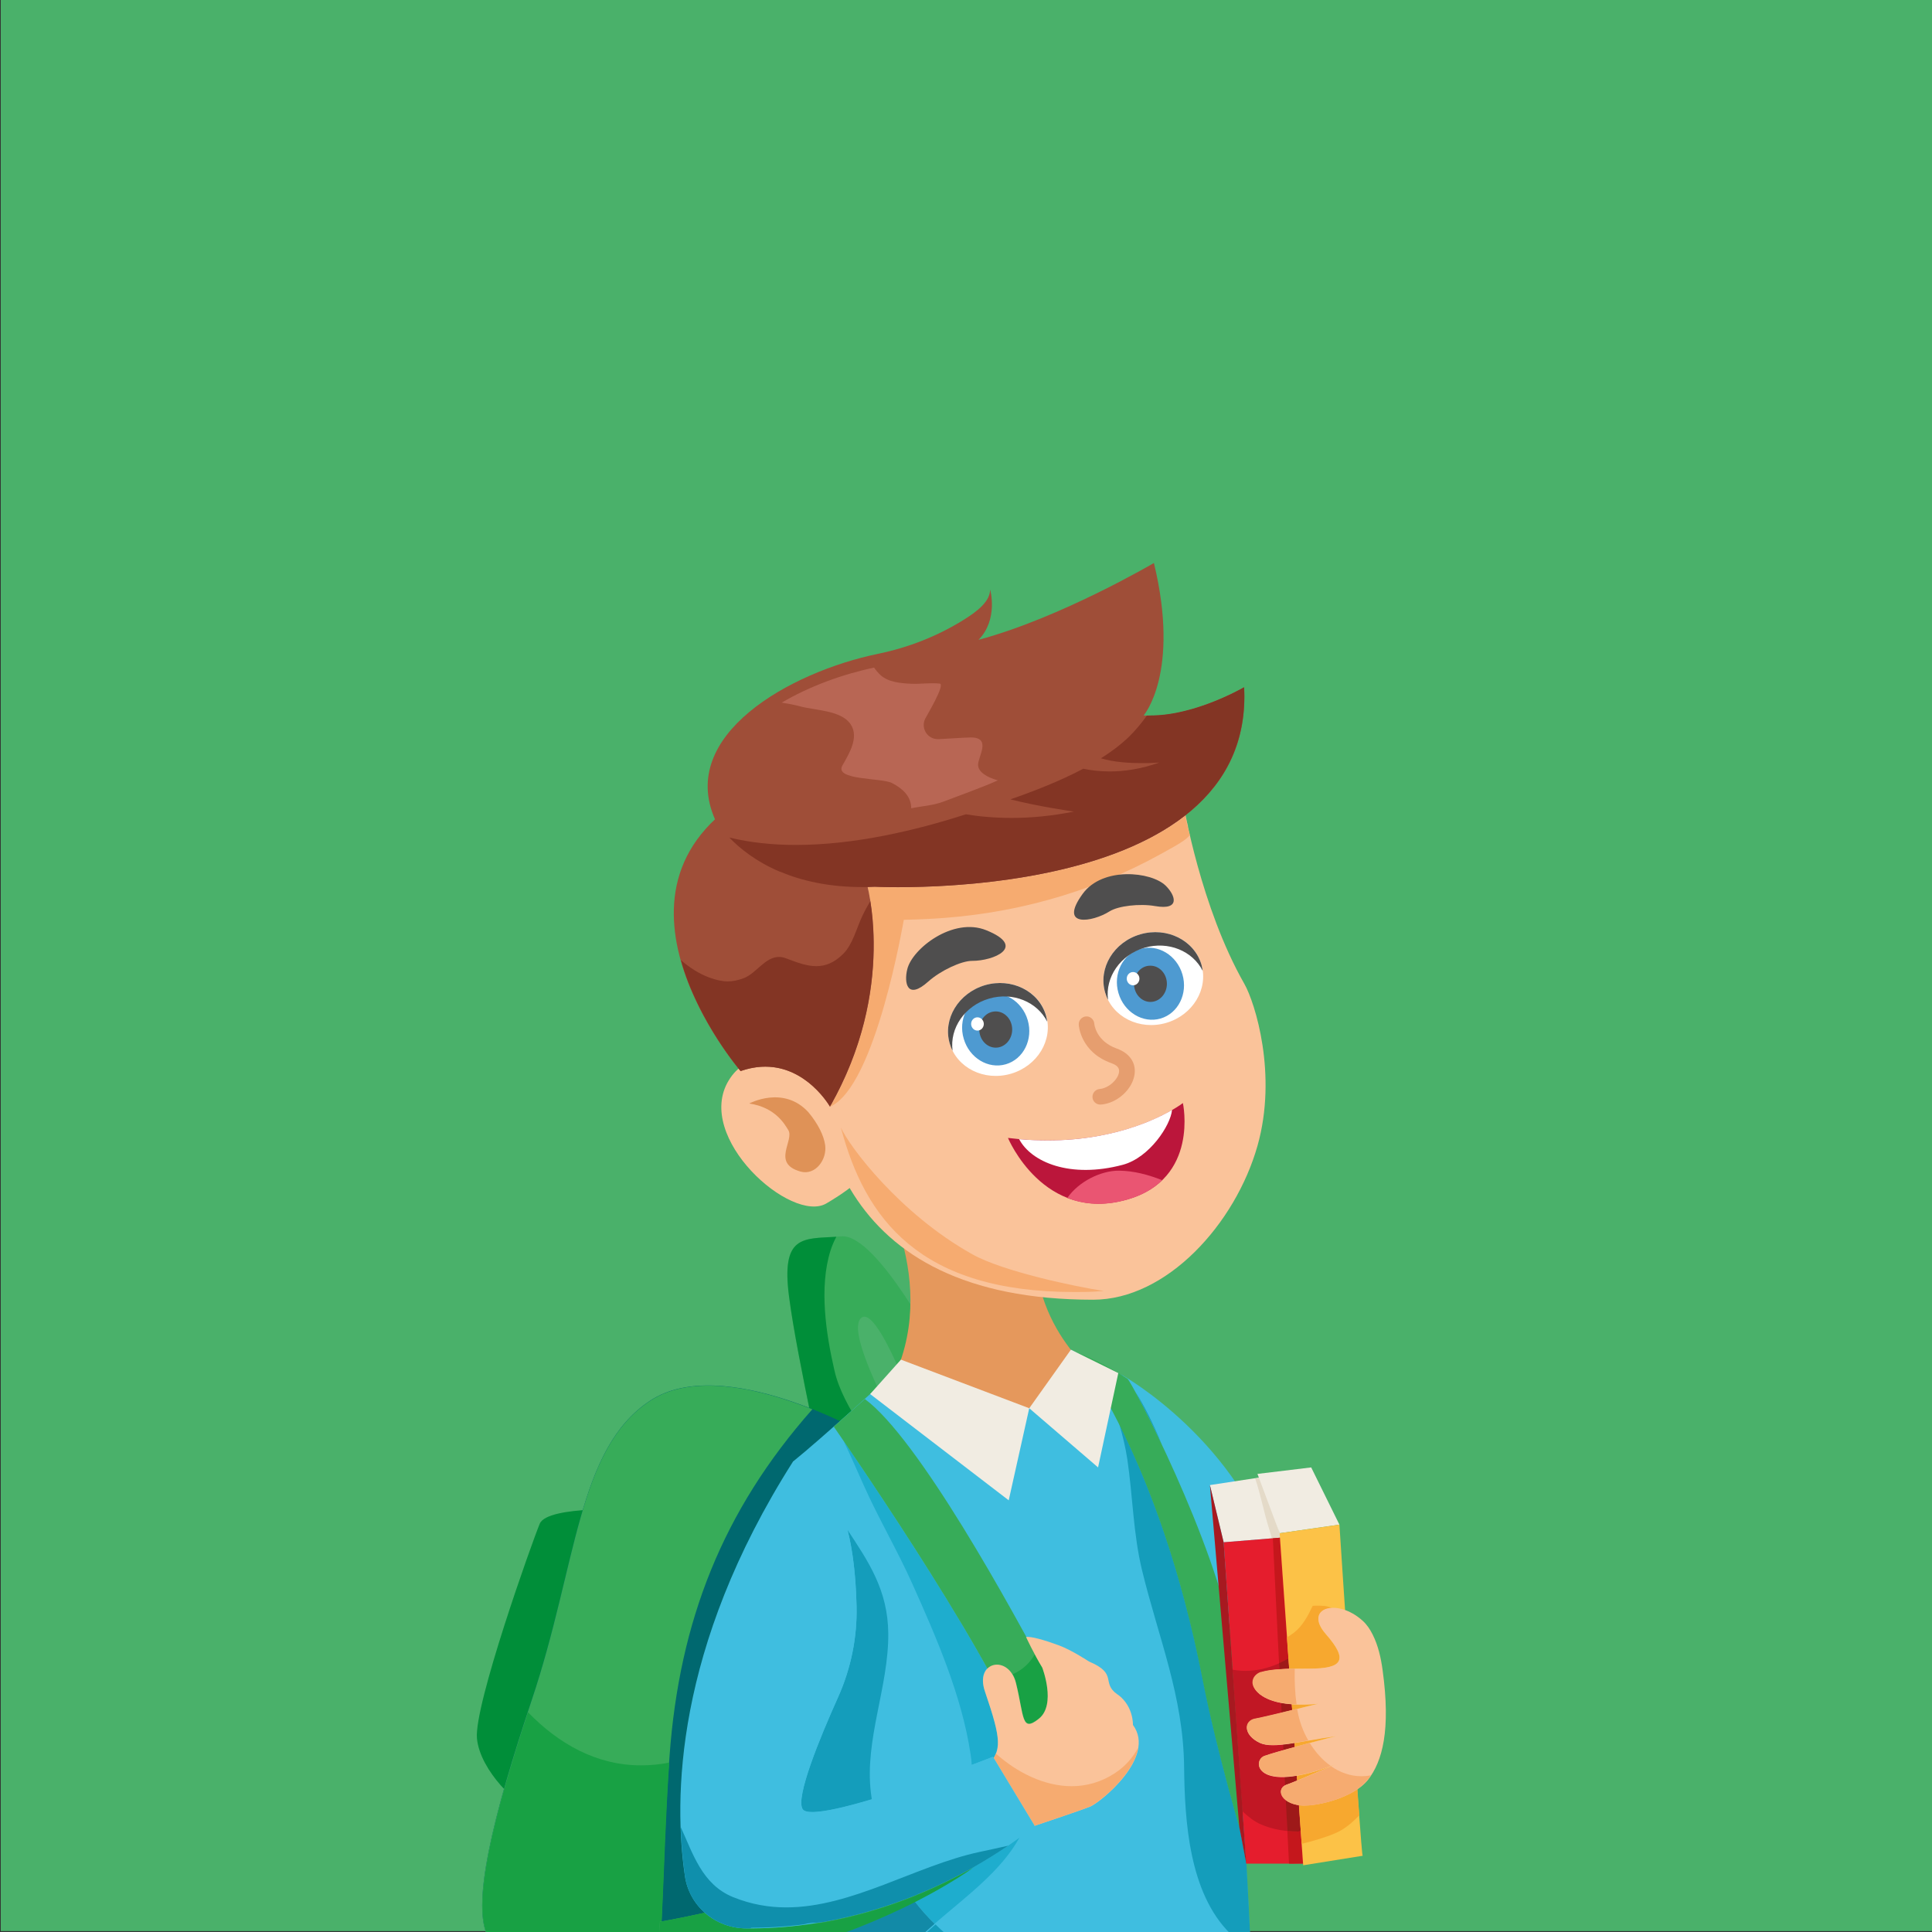 <?xml version="1.0" encoding="utf-8"?>
<!-- Generator: Adobe Illustrator 26.0.1, SVG Export Plug-In . SVG Version: 6.00 Build 0)  -->
<svg version="1.1" id="Calque_1" xmlns="http://www.w3.org/2000/svg" xmlns:xlink="http://www.w3.org/1999/xlink" x="0px" y="0px"
	 viewBox="0 0 128 128" style="enable-background:new 0 0 128 128;" xml:space="preserve">
<rect x="0" y="0" width="128" height="128" fill="#333333" stroke="none"/>
<style type="text/css">
	.st0{fill:#4AB16A;}
	.st1{clip-path:url(#SVGID_00000091703762592346922680000008288312720272961926_);}
	.st2{fill:#37AC59;}
	.st3{fill:#008E39;}
	.st4{fill:#00686F;}
	.st5{fill:#015E59;}
	.st6{fill:#B9DCC0;}
	.st7{fill:#18A144;}
	.st8{fill:#E5985C;}
	.st9{fill:#FAC39A;}
	.st10{fill:#F5D8B2;}
	.st11{fill:#F6AB70;}
	.st12{fill:#F09450;}
	.st13{fill:#BB163B;}
	.st14{fill:#FFFFFF;}
	.st15{fill:#EA5572;}
	.st16{fill:#9F4E38;}
	.st17{fill:#D48763;}
	.st18{fill:#CD7548;}
	.st19{fill:#833524;}
	.st20{fill:#4F4E4E;}
	.st21{fill:#DF9257;}
	.st22{fill:#4E9AD1;}
	.st23{fill:#E69E6F;}
	.st24{fill:#B86654;}
	.st25{fill:#D1AB9F;}
	.st26{fill:#3FBEE0;}
	.st27{fill:#1EADCE;}
	.st28{fill:#73C5C6;}
	.st29{fill:#149DBB;}
	.st30{fill:#00535B;}
	.st31{fill:#128AA7;}
	.st32{fill:#F1ECE2;}
	.st33{fill:#EEE7D9;}
	.st34{fill:#E4DAC8;}
	.st35{fill:#E51D2D;}
	.st36{fill:#C11724;}
	.st37{fill:#C5171C;}
	.st38{fill:#9E1919;}
	.st39{fill:#A71920;}
	.st40{fill:#FCC247;}
	.st41{fill:#C51718;}
	.st42{fill:#9E1915;}
	.st43{fill:#F7A82F;}
	.st44{fill:#BB181D;}
	.st45{fill:#991915;}
	.st46{fill:#F39322;}
	.st47{fill:#30ABA8;}
	.st48{fill:#1F9695;}
	.st49{fill:#077634;}
	.st50{fill:#004C53;}
	.st51{fill:#0F8FAC;}
</style>
<g>
	<rect x="0.05" y="-0.06" class="st0" width="128" height="128"/>
	<g>
		<defs>
			<rect id="SVGID_1_" x="-4" y="2.17" width="136.64" height="125.83"/>
		</defs>
		<clipPath id="SVGID_00000117637382578111049940000003573586411568699306_">
			<use xlink:href="#SVGID_1_"  style="overflow:visible;"/>
		</clipPath>
		<g style="clip-path:url(#SVGID_00000117637382578111049940000003573586411568699306_);">
			<path class="st2" d="M57.02,87.35c0.83-0.89,2.65,3.53,3.28,5.17c1.17-1.46,2.06-2.6,2.06-2.6s-4.24-8.21-6.62-8.01
				c-2.39,0.21-4.03-0.31-3.47,4c0.56,4.31,2.54,12.62,2.43,13.24c-0.06,0.35,2.33-2.56,4.45-5.2
				C58.14,92.03,56.26,88.16,57.02,87.35"/>
			<path class="st3" d="M42.11,100.02c0,0-5.83-0.31-6.35,0.93c-0.52,1.25-4.37,12.05-4.16,14.23c0.21,2.18,2.81,4.57,3.54,4.57
				C35.87,119.75,42.11,100.02,42.11,100.02"/>
			<path class="st3" d="M56.96,94.42c-0.68-1.13-1.39-2.34-1.68-3.64c-0.56-2.44-1.02-5.48-0.26-7.92c0.11-0.34,0.24-0.64,0.39-0.92
				c-2.2,0.14-3.67-0.13-3.13,3.98c0.56,4.31,2.54,12.62,2.43,13.24c-0.04,0.27,1.35-1.38,2.95-3.35
				C57.44,95.33,57.23,94.87,56.96,94.42"/>
			<path class="st4" d="M57.38,95.03c0,0-9.47-5.43-14.31-2.23c-4.84,3.19-4.83,10.84-7.83,19.79c-2.53,7.54-4.16,13.92-2.81,15.89
				c1.35,1.97,9.67,5.3,11.96,4.99c2.29-0.31,16.02-2.29,17.27-4.88C62.91,125.98,62.09,97.13,57.38,95.03"/>
			<path class="st2" d="M43.54,132.09c0.41-5.25,0.43-10.52,0.82-15.76c0.65-8.93,3.52-16.25,9.46-22.96
				c-3.19-1.27-7.82-2.5-10.75-0.56c-4.84,3.19-4.83,10.84-7.83,19.79c-2.53,7.54-4.16,13.92-2.81,15.89
				c1.2,1.75,7.87,4.56,10.97,4.95C43.45,132.99,43.5,132.54,43.54,132.09"/>
			<path class="st5" d="M43.56,131.78c0-0.02,0-0.04,0-0.06C43.56,131.74,43.56,131.76,43.56,131.78 M43.57,131.7
				c0.02-0.22,0.03-0.44,0.05-0.66l0,0C43.6,131.26,43.58,131.48,43.57,131.7 M43.82,127.3c0.16-3.51,0.25-7.03,0.5-10.53
				c0,0,0,0,0.01,0C44.08,120.27,43.99,123.79,43.82,127.3L43.82,127.3"/>
			<path class="st6" d="M32.43,128.48L32.43,128.48c0,0-0.01-0.01-0.01-0.01C32.43,128.47,32.43,128.47,32.43,128.48L32.43,128.48
				 M32.42,128.46C32.42,128.46,32.42,128.46,32.42,128.46C32.42,128.46,32.42,128.46,32.42,128.46 M32.41,128.45
				C32.41,128.45,32.41,128.44,32.41,128.45C32.41,128.44,32.41,128.45,32.41,128.45 M32.41,128.44
				C32.4,128.43,32.4,128.43,32.41,128.44C32.4,128.43,32.4,128.43,32.41,128.44 M32.4,128.42C32.4,128.42,32.4,128.42,32.4,128.42
				C32.4,128.42,32.4,128.42,32.4,128.42 M32.39,128.41C32.39,128.41,32.39,128.41,32.39,128.41
				C32.39,128.41,32.39,128.41,32.39,128.41 M32.38,128.4C32.38,128.4,32.38,128.4,32.38,128.4C32.38,128.4,32.38,128.4,32.38,128.4
				 M32.38,128.39C32.37,128.39,32.37,128.39,32.38,128.39C32.37,128.39,32.37,128.39,32.38,128.39 M32.37,128.38
				C32.37,128.37,32.37,128.37,32.37,128.38C32.37,128.37,32.37,128.37,32.37,128.38 M32.36,128.36
				C32.36,128.36,32.36,128.36,32.36,128.36C32.36,128.36,32.36,128.36,32.36,128.36 M32.35,128.35
				C32.35,128.35,32.35,128.35,32.35,128.35C32.35,128.35,32.35,128.35,32.35,128.35 M32.35,128.34
				C32.35,128.34,32.35,128.34,32.35,128.34C32.35,128.34,32.35,128.34,32.35,128.34 M32.34,128.33
				C32.34,128.32,32.34,128.32,32.34,128.33C32.34,128.32,32.34,128.32,32.34,128.33 M32.33,128.31L32.33,128.31L32.33,128.31"/>
			<path class="st7" d="M43.4,133.43c-0.05-0.01-0.11-0.01-0.17-0.02c-3.16-0.47-9.62-3.21-10.8-4.93l0,0c0,0-0.01-0.01-0.01-0.01
				c0,0,0,0,0,0c0,0,0,0-0.01-0.01c0,0,0,0,0-0.01c0,0,0,0,0-0.01c0,0,0,0,0-0.01c0,0,0,0,0-0.01c0,0,0-0.01,0-0.01c0,0,0,0,0,0
				c0,0,0-0.01,0-0.01c0,0,0,0,0,0c0,0,0-0.01-0.01-0.01c0,0,0,0,0,0c0,0,0-0.01,0-0.01c0,0,0,0,0,0c0,0,0-0.01,0-0.01c0,0,0,0,0,0
				c0,0,0-0.01-0.01-0.01c0,0,0,0,0,0c0,0,0-0.01-0.01-0.01c0,0,0,0,0,0c0,0,0-0.01-0.01-0.01c0,0,0,0,0,0c0,0,0-0.01-0.01-0.01
				c0,0,0,0,0,0c0,0,0-0.01-0.01-0.01l0,0c-1.12-2.06,0.33-7.91,2.63-14.88c2.05,2.11,4.55,3.52,7.5,3.52c0.6,0,1.22-0.06,1.86-0.18
				c-0.24,3.51-0.33,7.02-0.5,10.53c-0.04,0.01-0.07,0.01-0.11,0.02l-0.25,3.74l0,0c0,0,0.05-0.01,0.15-0.02
				c-0.02,0.22-0.03,0.44-0.05,0.66c0,0.01,0,0.01,0,0.02c0,0.02,0,0.04,0,0.06c-0.01,0.1-0.02,0.21-0.02,0.31
				C43.5,132.54,43.45,132.99,43.4,133.43L43.4,133.43"/>
			<path class="st8" d="M57.89,77.83c0,0,4.67,7.12,1.06,13.97c0,0,10.04,6.61,14.36-0.08c0,0-4.91-3.22-4.72-9.38
				C68.59,82.34,63.65,77.88,57.89,77.83"/>
			<path class="st9" d="M55.79,73.35c0,0-5.2-5.56-7.51-1.77c-2.31,3.79,4.16,9.51,6.47,8.15c2.31-1.36,2.54-2.03,2.54-2.03
				L55.79,73.35"/>
			<path class="st9" d="M78.42,53.34c0,0,1.12,6.75,4.02,11.84c0.71,1.24,2.21,6.01,0.87,10.74c-1.47,5.17-6.01,10.19-10.89,10.19
				c-16.95,0-19.26-11.68-18.33-20.79C55.01,56.2,72.8,44.35,78.42,53.34"/>
			<path class="st10" d="M78.73,54.79c-0.02-0.05-0.04-0.11-0.06-0.16c0-0.02-0.01-0.04-0.01-0.07
				C78.68,54.63,78.71,54.71,78.73,54.79"/>
			<path class="st11" d="M78.67,54.63c-0.03-0.09-0.06-0.17-0.09-0.26c-0.01-0.06-0.02-0.11-0.03-0.16
				c0.04,0.11,0.07,0.23,0.11,0.35C78.67,54.58,78.67,54.6,78.67,54.63"/>
			<path class="st11" d="M71.17,85.6c-10.25,0-13.86-4.85-15.46-10.9c0.54,1.22,3.87,5.7,8.71,8.4c2.05,1.15,6.91,2.16,8.71,2.43
				c-0.2,0.01-0.39,0.03-0.59,0.04C72.06,85.6,71.6,85.6,71.17,85.6"/>
			<polyline class="st10" points="78.82,55.3 78.82,55.3 78.82,55.3 78.82,55.3 			"/>
			<path class="st11" d="M54.99,73.32C55,73.3,55,73.29,55.01,73.28c0,0,0.01-0.01,0.01-0.01c0.01-0.01,0.01-0.02,0.02-0.03
				c0,0,0-0.01,0.01-0.01c0.02-0.03,0.03-0.06,0.05-0.08c0,0,0-0.01,0.01-0.01c0.01-0.01,0.01-0.02,0.02-0.03c0,0,0,0,0-0.01
				c0.02-0.03,0.03-0.06,0.05-0.09c0,0,0,0,0-0.01c0.01-0.01,0.01-0.03,0.02-0.04c0,0,0,0,0,0c0.02-0.03,0.03-0.06,0.05-0.09
				c0,0,0,0,0,0c2.16-4,2.66-7.72,2.64-10.38c0,0,0,0,0,0c0-0.01,0-0.02,0-0.03c-0.02-1.8-0.27-3.11-0.4-3.68
				c0.16,0,0.32-0.01,0.48-0.02c0,0,0.57,0.03,1.54,0.03c3.75,0,13.46-0.44,18.97-4.7c0.03,0.1,0.07,0.2,0.11,0.3
				c0.06,0.27,0.14,0.59,0.24,0.93l0,0c-0.2,0.31-0.87,0.68-1.94,1.27c-4.71,2.61-9.98,4.03-15.36,4.29
				c-0.55,0.03-1.1,0.05-1.65,0.06C59.87,60.93,58.03,72.02,54.99,73.32 M78.55,54.21c-0.02-0.05-0.03-0.1-0.05-0.15
				c0.01-0.01,0.01-0.01,0.02-0.01C78.53,54.09,78.54,54.15,78.55,54.21"/>
			<path class="st12" d="M78.58,54.37c-0.04-0.1-0.07-0.2-0.11-0.3c0.01-0.01,0.02-0.01,0.03-0.02c0.02,0.05,0.03,0.1,0.05,0.15
				C78.56,54.26,78.57,54.32,78.58,54.37"/>
			<path class="st11" d="M54.99,73.32c-0.05-0.07-0.11-0.15-0.16-0.25C54.92,73.21,54.98,73.3,54.99,73.32
				C54.99,73.32,54.99,73.32,54.99,73.32"/>
			<path class="st13" d="M78.37,73.08c0,0-4.14,3.23-11.59,2.31c0,0,2.35,5.66,7.9,4.08C79.47,78.11,78.37,73.08,78.37,73.08
				L78.37,73.08z"/>
			<path class="st14" d="M74.39,77.17c-3.5,0.93-6.07-0.18-6.87-1.7c5.23,0.47,8.71-1.11,10.13-1.93
				C77.56,74.54,76.17,76.69,74.39,77.17L74.39,77.17z"/>
			<path class="st15" d="M74.14,77.56c0.99,0.01,1.94,0.27,2.86,0.63c-0.55,0.54-1.3,1-2.33,1.29c-1.57,0.45-2.88,0.31-3.96-0.11
				C71.47,78.27,72.95,77.55,74.14,77.56L74.14,77.56z"/>
			<path class="st16" d="M57.4,58.44c0,0,2.1,6.97-2.41,14.88c0,0-2.1-3.7-5.93-2.36c0,0-10.64-12.35,1.1-18.64
				C50.16,52.33,54.78,58.47,57.4,58.44"/>
			<path class="st17" d="M49.06,70.96L49.06,70.96L49.06,70.96c0.59-0.21,1.13-0.29,1.63-0.29C50.19,70.67,49.65,70.76,49.06,70.96
				 M50.71,70.67C50.7,70.67,50.7,70.67,50.71,70.67L50.71,70.67C50.7,70.67,50.7,70.67,50.71,70.67"/>
			<path class="st18" d="M54.99,73.32C55,73.3,55,73.29,55.01,73.28C55,73.29,55,73.3,54.99,73.32L54.99,73.32 M55.02,73.26
				c0.01-0.01,0.01-0.02,0.02-0.03C55.03,73.24,55.02,73.25,55.02,73.26 M55.04,73.22c0.02-0.03,0.03-0.05,0.05-0.08
				C55.07,73.17,55.06,73.19,55.04,73.22 M55.1,73.13c0.01-0.01,0.01-0.02,0.02-0.03C55.11,73.1,55.1,73.12,55.1,73.13 M55.12,73.08
				c0.02-0.03,0.03-0.06,0.05-0.09C55.15,73.03,55.14,73.06,55.12,73.08 M55.17,72.99c0.01-0.01,0.01-0.03,0.02-0.04
				C55.19,72.96,55.18,72.98,55.17,72.99 M55.2,72.95c0.02-0.03,0.03-0.06,0.05-0.09C55.23,72.89,55.21,72.92,55.2,72.95
				 M55.25,72.85c2.16-4,2.66-7.72,2.64-10.38C57.91,65.14,57.41,68.86,55.25,72.85 M57.89,62.47c0-0.01,0-0.02,0-0.03
				C57.89,62.45,57.89,62.46,57.89,62.47"/>
			<path class="st19" d="M54.99,73.32C54.99,73.32,54.99,73.32,54.99,73.32c-0.05-0.09-1.55-2.65-4.28-2.65c0,0,0,0-0.01,0l0,0l0,0
				c0,0,0,0,0,0c-0.5,0-1.05,0.09-1.63,0.29l0,0c0,0-2.83-3.3-3.96-7.35c0.58,0.5,1.23,0.92,1.9,1.16c0.45,0.16,0.83,0.25,1.21,0.25
				c0.34,0,0.67-0.07,1.07-0.22c0.82-0.32,1.4-1.4,2.32-1.4c0.15,0,0.32,0.03,0.49,0.1c0.73,0.28,1.37,0.51,1.98,0.51
				c0.6,0,1.17-0.21,1.77-0.8c0.64-0.62,0.9-1.72,1.27-2.5c0.16-0.34,0.34-0.67,0.54-1.01c0.11,0.68,0.21,1.61,0.22,2.74
				c0,0.01,0,0.02,0,0.03c0,0,0,0,0,0c0.02,2.66-0.48,6.38-2.64,10.38c0,0,0,0,0,0c-0.02,0.03-0.03,0.06-0.05,0.09c0,0,0,0,0,0
				c-0.01,0.01-0.01,0.03-0.02,0.04c0,0,0,0,0,0.01c-0.02,0.03-0.03,0.06-0.05,0.09c0,0,0,0.01,0,0.01
				c-0.01,0.01-0.01,0.02-0.02,0.03c0,0,0,0.01-0.01,0.01c-0.02,0.03-0.03,0.06-0.05,0.08c0,0,0,0.01-0.01,0.01
				c-0.01,0.01-0.01,0.02-0.02,0.03c0,0,0,0.01-0.01,0.01C55,73.29,55,73.3,54.99,73.32L54.99,73.32"/>
			<path class="st20" d="M60.11,64.21c0.33-1.36,3.03-3.47,5.23-2.58c2.73,1.1,0.47,2.04-0.94,2.03c-0.71,0-2.08,0.64-2.9,1.37
				C60.11,66.28,59.88,65.13,60.11,64.21L60.11,64.21z"/>
			<path class="st20" d="M77.22,58.67c-0.95-0.92-4.17-1.27-5.49,0.55c-1.64,2.25,0.65,1.88,1.78,1.16
				c0.57-0.36,1.99-0.53,3.02-0.35C78.25,60.33,77.86,59.29,77.22,58.67L77.22,58.67z"/>
			<path class="st21" d="M49.64,73.11c0,0,2.27-1.23,3.92,0.58c0.64,0.77,1.02,1.54,1.11,2.18c0.13,0.96-0.65,2.02-1.63,1.75
				c-1.96-0.55-0.38-2.08-0.82-2.76C52,74.51,51.39,73.37,49.64,73.11L49.64,73.11z"/>
			<path class="st14" d="M62.92,69.13c0.47,1.62,2.28,2.52,4.05,2.01c1.76-0.51,2.81-2.24,2.34-3.86c-0.47-1.62-2.28-2.52-4.04-2.01
				C63.5,65.79,62.45,67.51,62.92,69.13L62.92,69.13z"/>
			<path class="st22" d="M63.85,68.82c0.37,1.27,1.62,2.03,2.79,1.69c1.17-0.34,1.82-1.65,1.45-2.92c-0.37-1.27-1.62-2.03-2.79-1.69
				C64.12,66.24,63.47,67.55,63.85,68.82L63.85,68.82z"/>
			<path class="st20" d="M64.88,68.21c0,0.66,0.49,1.2,1.09,1.2c0.6,0,1.09-0.54,1.09-1.2c0-0.67-0.49-1.2-1.09-1.2
				C65.36,67.01,64.88,67.54,64.88,68.21L64.88,68.21z"/>
			<path class="st20" d="M65.26,65.27c1.76-0.51,3.57,0.39,4.04,2.01c0.04,0.14,0.06,0.27,0.08,0.41c-0.66-1.31-2.27-1.99-3.85-1.53
				c-1.61,0.47-2.62,1.96-2.42,3.45c-0.08-0.15-0.14-0.31-0.19-0.48C62.45,67.51,63.5,65.79,65.26,65.27L65.26,65.27z"/>
			<path class="st14" d="M64.34,67.84c0,0.24,0.19,0.44,0.42,0.44c0.23,0,0.42-0.2,0.42-0.44c0-0.24-0.19-0.44-0.42-0.44
				C64.53,67.4,64.34,67.59,64.34,67.84L64.34,67.84z"/>
			<path class="st14" d="M73.22,65.76c0.47,1.62,2.28,2.52,4.04,2.01c1.76-0.51,2.81-2.24,2.34-3.86c-0.47-1.62-2.28-2.52-4.05-2.01
				C73.79,62.41,72.74,64.14,73.22,65.76L73.22,65.76z"/>
			<path class="st22" d="M74.1,65.79c0.37,1.27,1.62,2.03,2.79,1.69c1.17-0.34,1.82-1.65,1.45-2.92c-0.37-1.27-1.62-2.03-2.79-1.69
				C74.38,63.21,73.73,64.52,74.1,65.79L74.1,65.79z"/>
			<path class="st20" d="M75.13,65.18c0,0.66,0.49,1.2,1.09,1.2c0.6,0,1.09-0.54,1.09-1.2c0-0.66-0.49-1.2-1.09-1.2
				C75.61,63.97,75.13,64.51,75.13,65.18L75.13,65.18z"/>
			<path class="st20" d="M75.55,61.9c1.76-0.51,3.57,0.39,4.05,2.01c0.04,0.14,0.06,0.27,0.08,0.41c-0.66-1.31-2.27-1.99-3.85-1.53
				c-1.61,0.47-2.62,1.96-2.42,3.45c-0.08-0.15-0.14-0.31-0.19-0.48C72.74,64.14,73.79,62.41,75.55,61.9L75.55,61.9z"/>
			<path class="st14" d="M74.65,64.84c0,0.24,0.19,0.44,0.42,0.44c0.23,0,0.42-0.2,0.42-0.44c0-0.24-0.19-0.44-0.42-0.44
				C74.84,64.4,74.65,64.59,74.65,64.84L74.65,64.84z"/>
			<path class="st23" d="M72.89,73.18c-0.26,0-0.49-0.2-0.51-0.47c-0.02-0.28,0.18-0.53,0.47-0.56c0.64-0.06,1.23-0.66,1.29-1.12
				c0.01-0.11,0.05-0.4-0.5-0.59c-2.04-0.72-2.17-2.48-2.17-2.55c-0.02-0.28,0.2-0.53,0.48-0.55c0.28-0.02,0.53,0.2,0.55,0.48
				c0,0.06,0.12,1.16,1.49,1.65c0.84,0.3,1.28,0.93,1.18,1.69c-0.13,1-1.14,1.93-2.22,2.02L72.89,73.18L72.89,73.18z"/>
			<path class="st16" d="M82.43,45.54c0,0-3.55,2.08-6.66,1.86c0,0,2.44-2.81,0.68-10.1c0,0-6.19,3.64-11.62,5.09
				c1.33-1.35,0.77-3.33,0.77-3.33c-0.01,0.77-0.8,1.42-1.81,2.04c-1.73,1.07-3.64,1.81-5.63,2.22
				c-5.84,1.21-13.25,5.38-10.79,10.96c0,0,2.63,4.83,10.59,4.47C57.96,58.75,83.16,60.03,82.43,45.54"/>
			<path class="st24" d="M60.37,53.55c0.73-0.15,1.46-0.18,2.16-0.45c0.94-0.36,2.67-0.98,3.58-1.4c-0.73-0.2-1.29-0.55-1.31-1.01
				c-0.03-0.53,0.96-1.88-0.55-1.83c-0.69,0.02-1.37,0.08-2.06,0.11c-0.76,0.03-1.2-0.74-0.89-1.36c0.11-0.22,1.35-2.28,0.96-2.32
				c-0.65-0.07-1.26,0.04-1.9,0.01c-0.66-0.03-1.51-0.1-2.02-0.57c-0.16-0.15-0.31-0.32-0.43-0.5c-2.05,0.43-4.27,1.23-6.12,2.32
				c0.42,0.07,0.83,0.14,1.23,0.25c0.98,0.27,2.72,0.25,3.34,1.19c0.58,0.87-0.13,1.98-0.55,2.73c-0.55,0.99,2.6,0.8,3.29,1.16
				C59.8,52.24,60.37,52.76,60.37,53.55L60.37,53.55z"/>
			<path class="st18" d="M59.5,58.78c-0.97,0-1.54-0.03-1.54-0.03c-0.16,0.01-0.32,0.01-0.48,0.02l0,0c0.16,0,0.32-0.01,0.48-0.02
				C57.96,58.75,58.53,58.78,59.5,58.78c3.75,0,13.46-0.44,18.97-4.7l0,0C72.96,58.34,63.25,58.78,59.5,58.78"/>
			<path class="st19" d="M57.12,58.77c-2.22,0-4-0.42-5.39-1C53.13,58.35,54.9,58.77,57.12,58.77c0.12,0,0.24,0,0.36,0l0,0
				C57.36,58.77,57.24,58.77,57.12,58.77 M51.73,57.77c-0.02-0.01-0.03-0.01-0.05-0.02C51.7,57.76,51.72,57.77,51.73,57.77
				 M51.68,57.75C51.67,57.75,51.67,57.75,51.68,57.75C51.67,57.75,51.67,57.75,51.68,57.75"/>
			<path class="st25" d="M76.24,47.41c-0.08,0-0.16,0-0.25,0c0,0,0,0,0-0.01C76.08,47.4,76.16,47.41,76.24,47.41
				c2.98-0.01,6.17-1.87,6.18-1.87C82.42,45.55,79.22,47.41,76.24,47.41"/>
			<path class="st19" d="M59.5,58.78c-0.97,0-1.54-0.03-1.54-0.03c-0.16,0.01-0.32,0.01-0.48,0.02c-0.12,0-0.24,0-0.36,0
				c-2.22,0-4-0.42-5.39-1c0,0,0,0,0,0c-0.02-0.01-0.03-0.01-0.05-0.02c0,0-0.01,0-0.01,0c0,0-0.01,0-0.01,0
				c-1.58-0.67-2.66-1.55-3.34-2.26c1.41,0.34,2.9,0.49,4.41,0.49c3.88,0,7.94-0.96,11.26-2.03c0.85,0.14,1.88,0.24,3.04,0.24
				c1.23,0,2.61-0.12,4.12-0.42c0,0-2.28-0.32-4.21-0.81c1.61-0.56,3.3-1.22,4.83-2.03c0.47,0.1,1.06,0.18,1.76,0.18
				c0.93,0,2.05-0.15,3.28-0.59c0,0-0.47,0.04-1.14,0.04c-0.8,0-1.88-0.06-2.73-0.32c0.68-0.43,1.31-0.9,1.85-1.42
				c0.44-0.43,0.84-0.91,1.2-1.42c0.08,0,0.16,0,0.25,0c2.98,0,6.17-1.87,6.18-1.87l0,0c0.01,0.2,0.02,0.41,0.02,0.6
				c0,3.53-1.58,6.07-3.94,7.91c-0.01,0.01-0.02,0.01-0.03,0.02C72.96,58.34,63.25,58.78,59.5,58.78"/>
			<path class="st26" d="M74.37,91.12c0,0,7.81,4.37,10.25,12.86c2.44,8.49,4.2,11.35,4.2,11.35s1.87,5.55-5.82,7.52
				C75.3,124.83,76.45,97.2,74.37,91.12"/>
			<path class="st26" d="M59.02,91.12c0,0-4.67,4.26-6.48,5.71c0,0,0.27,32.35,1.27,37.03c0,0,16.12,3.84,29.15-1.92
				c0,0-0.29-10.28-1.27-18.31c-0.99-8.02-4.62-19.81-7.33-22.51c0,0-2.35-1.12-3.42-1.7c0,0,0.26,3.62-4.12,4.19
				C62.45,94.18,59.02,91.12,59.02,91.12"/>
			<path class="st27" d="M61.92,127.45c-0.46-0.45-0.9-0.94-1.31-1.47c1.32-0.67,2.62-1.42,3.86-2.27c1.34-0.76,2.39-1.47,3.08-1.98
				C66.33,123.96,64.03,125.63,61.92,127.45 M64.38,116.93c-0.01-0.24-0.04-0.48-0.08-0.73c-0.58-3.86-2.28-7.76-3.87-11.3
				c-0.98-2.19-2.21-4.27-3.19-6.46c-0.47-1.04-0.89-2.03-1.36-2.99c1.72,2.52,6.48,9.58,9.52,15.07c-0.28,0.29-0.39,0.81-0.15,1.52
				c0.85,2.48,1.02,3.39,0.72,4.14c0,0,0,0,0,0c-0.04,0.1-0.09,0.19-0.14,0.29l-0.05-0.08C65.79,116.39,65.24,116.61,64.38,116.93"
				/>
			<path class="st28" d="M82.83,128.33L82.83,128.33c-0.06-1.37-0.15-3.04-0.26-4.86l0,0C82.68,125.29,82.77,126.96,82.83,128.33
				 M74.37,91.12L74.37,91.12L74.37,91.12 M74.37,91.12C74.37,91.12,74.37,91.12,74.37,91.12C74.37,91.12,74.37,91.12,74.37,91.12
				 M74.37,91.12L74.37,91.12L74.37,91.12 M74.36,91.12L74.36,91.12L74.36,91.12 M74.36,91.12C74.36,91.12,74.36,91.12,74.36,91.12
				S74.36,91.12,74.36,91.12 M74.35,91.11L74.35,91.11L74.35,91.11"/>
			<path class="st29" d="M77,95.75L77,95.75c-0.6-1.43-1.2-2.65-1.78-3.54c0,0,0,0,0,0C75.8,93.1,76.4,94.32,77,95.75 M74.42,91.17
				L74.42,91.17c-0.01-0.01-0.02-0.02-0.03-0.03C74.4,91.15,74.41,91.16,74.42,91.17"/>
			<path class="st29" d="M82.83,128.33c-0.44-0.07-0.88-0.14-1.31-0.21c-2.75-2.7-3.03-7.49-3.07-11.06
				c-0.05-4.69-1.69-8.52-2.78-13c-0.59-2.41-0.62-4.93-0.98-7.37c-0.12-0.79-0.31-1.58-0.54-2.36c1.78,3.55,4.02,9.14,5.55,16.96
				c0.69,3.55,1.89,7.92,2.42,9.75l0.46,2.42l-0.23-3.24l0,0l0.23,3.24l0,0C82.68,125.29,82.77,126.96,82.83,128.33 M77,95.75
				c-0.72-1.52-1.36-2.77-1.78-3.54C75.8,93.1,76.4,94.32,77,95.75 M74.42,91.17c-0.06-0.04-0.12-0.07-0.18-0.11
				c0.05,0.02,0.09,0.04,0.11,0.05v0c0.01,0,0.01,0,0.01,0.01c0,0,0,0,0,0c0,0,0,0,0,0v0c0,0,0,0,0,0h0l0,0c0,0,0,0,0,0h0l0,0
				c0,0,0,0,0,0c0.01,0.01,0.01,0.01,0.02,0.02C74.4,91.15,74.41,91.16,74.42,91.17"/>
			<path class="st28" d="M53.82,133.86C53.82,133.86,53.82,133.86,53.82,133.86L53.82,133.86L53.82,133.86
				C53.82,133.86,53.82,133.86,53.82,133.86 M53.81,133.85C53.81,133.85,53.81,133.85,53.81,133.85
				C53.81,133.85,53.81,133.85,53.81,133.85 M53.81,133.84L53.81,133.84L53.81,133.84 M53.8,133.8L53.8,133.8
				C53.8,133.8,53.8,133.8,53.8,133.8 M53.8,133.79C53.8,133.79,53.8,133.79,53.8,133.79C53.8,133.79,53.8,133.79,53.8,133.79
				 M53.8,133.78C53.8,133.78,53.8,133.77,53.8,133.78C53.8,133.77,53.8,133.78,53.8,133.78 M53.79,133.75
				C53.79,133.75,53.79,133.75,53.79,133.75C53.79,133.75,53.79,133.75,53.79,133.75 M53.79,133.74
				C53.79,133.74,53.79,133.74,53.79,133.74C53.79,133.74,53.79,133.74,53.79,133.74 M53.79,133.72
				C53.79,133.72,53.79,133.72,53.79,133.72C53.79,133.72,53.79,133.72,53.79,133.72 M53.78,133.7
				C53.78,133.7,53.78,133.7,53.78,133.7C53.78,133.7,53.78,133.7,53.78,133.7 M53.78,133.68
				C53.78,133.68,53.78,133.68,53.78,133.68C53.78,133.68,53.78,133.68,53.78,133.68 M53.78,133.67
				C53.78,133.67,53.78,133.67,53.78,133.67C53.78,133.67,53.78,133.67,53.78,133.67 M53.78,133.66
				C53.78,133.65,53.78,133.65,53.78,133.66C53.78,133.65,53.78,133.65,53.78,133.66 M53.77,133.64
				C53.77,133.64,53.77,133.64,53.77,133.64C53.77,133.64,53.77,133.64,53.77,133.64 M53.77,133.63
				C53.77,133.63,53.77,133.62,53.77,133.63C53.77,133.63,53.77,133.63,53.77,133.63 M53.77,133.62
				C53.77,133.61,53.77,133.61,53.77,133.62C53.77,133.61,53.77,133.61,53.77,133.62 M53.77,133.6
				C53.77,133.6,53.77,133.6,53.77,133.6C53.77,133.6,53.77,133.6,53.77,133.6 M53.76,133.59
				C53.76,133.59,53.76,133.58,53.76,133.59C53.76,133.58,53.76,133.59,53.76,133.59 M53.76,133.57c0-0.01,0-0.02,0-0.02
				C53.76,133.56,53.76,133.56,53.76,133.57 M53.76,133.55c0,0,0-0.01,0-0.01C53.76,133.54,53.76,133.54,53.76,133.55 M53.76,133.53
				c0,0,0-0.01,0-0.01C53.75,133.52,53.75,133.53,53.76,133.53 M53.75,133.51c-0.07-0.42-0.14-0.99-0.2-1.66l0,0
				C53.62,132.53,53.68,133.09,53.75,133.51"/>
			<path class="st30" d="M53.55,131.85c-0.08-0.82-0.15-1.82-0.21-2.94l0,0C53.41,130.03,53.48,131.02,53.55,131.85L53.55,131.85"/>
			<path class="st29" d="M66.02,135.12c-6.9,0-12.14-1.24-12.2-1.25c0,0,0,0,0,0l0,0c0,0,0-0.01,0-0.01c0,0,0,0,0,0
				c0,0,0-0.01,0-0.01v0c0-0.01-0.01-0.02-0.01-0.04c0,0,0,0,0,0c0,0,0-0.01,0-0.01c0,0,0,0,0,0c0,0,0-0.01,0-0.01c0,0,0,0,0,0
				c0-0.01,0-0.02,0-0.02c0,0,0,0,0,0c0,0,0-0.01,0-0.01c0,0,0,0,0,0c0,0,0-0.01,0-0.01c0,0,0,0,0,0c0-0.01,0-0.01,0-0.02
				c0,0,0,0,0,0c0,0,0-0.01,0-0.01c0,0,0,0,0,0c0,0,0-0.01,0-0.01c0,0,0,0,0,0c0,0,0-0.01,0-0.01c0,0,0,0,0,0c0,0,0-0.01,0-0.01
				c0,0,0,0,0,0c0,0,0-0.01,0-0.01c0,0,0,0,0-0.01c0,0,0,0,0-0.01c0,0,0-0.01,0-0.01c0,0,0,0,0-0.01c0,0,0-0.01,0-0.01
				c0,0,0,0,0-0.01c0,0,0-0.01,0-0.01c0,0,0,0,0-0.01c0-0.01,0-0.02,0-0.02c0,0,0,0,0,0c0,0,0-0.01,0-0.01c0,0,0,0,0,0
				c0,0,0-0.01,0-0.01c0,0,0,0,0,0c-0.07-0.42-0.14-0.99-0.2-1.66c-0.08-0.82-0.15-1.82-0.21-2.94l0,0
				c0.13,2.17,0.27,3.85,0.44,4.76c2.29-2.03,5.01-3.38,7.41-5.57c0.24-0.22,0.49-0.44,0.73-0.65c3.64,3.57,8.56,4.82,10.65,5.06
				c2.29,0.26,4.55,0.5,6.8,0.77C74.83,134.68,70.13,135.12,66.02,135.12 M53.82,120.06c-0.33,0-0.56-0.06-0.64-0.19
				c-0.5-0.76,1.14-4.74,2.34-7.41c0.85-1.89,1.28-3.95,1.23-6.02c-0.05-2.13-0.27-3.79-0.6-5.08c1.37,2.08,2.68,3.98,2.7,6.87
				c0.03,3.53-1.58,7.02-1.15,10.55c0.02,0.15,0.04,0.3,0.06,0.44C56.12,119.7,54.64,120.06,53.82,120.06"/>
			<path class="st31" d="M53.78,133.67c-0.17-0.91-0.31-2.59-0.44-4.76c2.32-0.72,4.82-1.68,7.27-2.92
				c0.41,0.53,0.85,1.02,1.31,1.47c-0.25,0.21-0.49,0.43-0.73,0.65C58.79,130.28,56.07,131.64,53.78,133.67"/>
			<path class="st2" d="M55.24,94.52c0,0,10.05,14.45,12.37,20.52c0.93,2.41-7.76,9.4-23.89,12.28l-0.25,3.74
				c0,0,17.66-1.77,26.25-12c1.66-1.98,1.27-4.99,0.07-7.27c-2.9-5.51-8.97-16.5-12.49-19.1L55.24,94.52"/>
			<path class="st7" d="M43.47,131.06l0.25-3.74c1.02-0.18,2.01-0.38,2.97-0.6c0.73,0.64,1.68,1.03,2.72,1.04l0,0
				c0.09,0,0.19,0,0.28,0c0.02,0,0.03,0,0.05,0h0c1.1,0,2.17-0.07,3.2-0.19h0c0.1-0.01,0.2-0.02,0.3-0.04c0,0,0,0,0,0
				c0.01,0,0.03,0,0.04-0.01h0c0.01,0,0.03,0,0.04-0.01c0,0,0,0,0.01,0c0.01,0,0.02,0,0.04-0.01c0,0,0,0,0,0
				c0.01,0,0.03,0,0.04-0.01c0,0,0,0,0,0c0.01,0,0.02,0,0.04-0.01c0,0,0,0,0.01,0c0.01,0,0.03,0,0.04-0.01c0,0,0,0,0,0
				c0.01,0,0.02,0,0.04,0c0,0,0.01,0,0.01,0c0.01,0,0.02,0,0.04-0.01c0,0,0,0,0,0c0.01,0,0.02,0,0.04-0.01c0,0,0.01,0,0.01,0
				c0.01,0,0.02,0,0.03,0c0,0,0,0,0,0c0.01,0,0.03,0,0.04-0.01c0,0,0.01,0,0.01,0c0.01,0,0.02,0,0.03,0c0,0,0.01,0,0.01,0
				c0.01,0,0.02,0,0.03-0.01c0,0,0.01,0,0.01,0c0.01,0,0.02,0,0.03,0c0,0,0.01,0,0.01,0c0.01,0,0.02,0,0.03,0c0.01,0,0.02,0,0.02,0
				c0.01,0,0.02,0,0.02,0c0.01,0,0.01,0,0.02,0c0.01,0,0.01,0,0.02,0c0.01,0,0.02,0,0.03,0c0.01,0,0.01,0,0.02,0
				c0.01,0,0.01,0,0.02,0c0.01,0,0.01,0,0.02,0c0.02,0,0.05-0.01,0.07-0.01c0.01,0,0.01,0,0.02,0c0.01,0,0.01,0,0.02,0
				c0,0,0.01,0,0.01,0c0.02,0,0.03,0,0.04-0.01c0,0,0.01,0,0.01,0c0.01,0,0.02,0,0.02,0c0,0,0,0,0.01,0c0.03,0,0.05-0.01,0.08-0.01
				c0,0,0,0,0.01,0c0.03,0,0.05-0.01,0.08-0.01c0,0,0,0,0.01,0c0.03,0,0.06-0.01,0.08-0.01l0,0c2.31-0.41,4.4-1.07,6.22-1.81l0,0
				c0.01,0,0.02-0.01,0.02-0.01h0c0.01-0.01,0.02-0.01,0.04-0.02c0,0,0.01,0,0.01-0.01c0.01,0,0.01,0,0.02-0.01
				c0.01,0,0.01,0,0.02-0.01c0,0,0.01,0,0.01,0c0.01,0,0.02-0.01,0.03-0.01c0,0,0.01,0,0.01,0c0.01,0,0.02-0.01,0.02-0.01
				c0,0,0,0,0,0c0.01,0,0.02-0.01,0.03-0.01c0,0,0.01,0,0.01,0c0.01,0,0.02-0.01,0.02-0.01c0,0,0,0,0,0
				c0.02-0.01,0.04-0.02,0.06-0.03c0,0,0,0,0,0c1.29-0.54,2.45-1.13,3.44-1.68c-1.24,0.85-2.55,1.6-3.86,2.27
				c-2.45,1.24-4.96,2.2-7.27,2.92l0,0l0,0C47.87,130.62,43.47,131.06,43.47,131.06 M68.19,114.18c-0.47,0-0.46-1.02-0.87-2.7
				c-0.05-0.21-0.13-0.4-0.22-0.56c0.68-0.3,1.15-0.77,1.47-1.34c0.15,0.29,0.32,0.59,0.49,0.87c0,0,0.95,2.45-0.22,3.39
				C68.55,114.07,68.34,114.18,68.19,114.18"/>
			<path class="st2" d="M71.28,89.6c0,0,5.5,6.8,8.4,21.7c0.91,4.67,2.71,10.79,2.69,10.62c-0.2-1.88,0.28-7.42-0.68-13.05
				c-1.14-6.71-6.7-17.32-6.99-17.52C74.02,90.9,72.48,89.96,71.28,89.6"/>
			<polyline class="st32" points="80.16,98.39 81.07,102.18 84.87,101.87 83.57,97.87 80.16,98.39 			"/>
			<polyline class="st33" points="84.78,101.58 83.57,97.87 83.57,97.87 83.57,97.87 84.78,101.58 84.78,101.58 			"/>
			<path class="st34" d="M84.27,101.92c-0.19-0.63-0.39-1.27-0.55-1.94c-0.18-0.73-0.35-1.4-0.56-2.03l0.41-0.08l0,0l1.21,3.71
				l0.02,0.29L84.27,101.92"/>
			<path class="st35" d="M81.07,102.18l1.49,21.29c0,0,4.02,0,3.92,0c-0.1,0-1.61-21.6-1.61-21.6L81.07,102.18"/>
			<path class="st36" d="M85.29,121.31c-0.6-0.06-1.2-0.2-1.75-0.44c-0.43-0.18-0.83-0.5-1.23-0.87l-0.05-0.77l-0.6-8.61
				c0.27,0.05,0.55,0.08,0.84,0.08c0.34,0,0.69-0.04,1.06-0.11c0.4-0.09,0.8-0.22,1.18-0.39l0.02,0.4
				c-0.41,0.03-0.78,0.08-1.07,0.16c0,0,0,0,0,0c0,0-0.01,0-0.01,0c0,0,0,0,0,0c0,0-0.01,0-0.01,0c0,0,0,0,0,0
				c-0.01,0-0.02,0.01-0.02,0.01c0,0,0,0,0,0c-0.01,0-0.02,0-0.02,0.01c0,0,0,0,0,0c0,0-0.01,0-0.01,0c0,0,0,0,0,0
				c0,0-0.01,0-0.01,0c0,0,0,0,0,0c0,0-0.01,0-0.01,0l0,0c0,0-0.01,0-0.01,0c0,0,0,0,0,0c0,0-0.01,0-0.01,0
				c-0.32,0.11-0.55,0.38-0.55,0.69c0,0.21,0.1,0.44,0.35,0.67l0,0c0,0,0.01,0.01,0.01,0.01c0,0,0,0,0,0c0,0,0.01,0.01,0.01,0.01
				c0,0,0,0,0,0c0,0,0.01,0.01,0.01,0.01c0,0,0,0,0.01,0c0,0,0.01,0.01,0.01,0.01c0,0,0,0,0.01,0.01c0,0,0,0,0.01,0.01
				c0,0,0.01,0.01,0.01,0.01c0,0,0,0,0.01,0.01c0,0,0.01,0,0.01,0.01c0,0,0,0,0.01,0.01c0,0,0,0,0.01,0.01c0,0,0.01,0,0.01,0.01
				c0,0,0,0,0.01,0.01c0,0,0,0,0.01,0c0,0,0.01,0.01,0.01,0.01c0,0,0,0,0.01,0c0,0,0.01,0,0.01,0.01c0,0,0,0,0.01,0.01
				c0,0,0,0,0.01,0c0,0,0.01,0.01,0.01,0.01c0,0,0,0,0.01,0c0,0,0.01,0.01,0.01,0.01c0,0,0,0,0,0c0,0,0.01,0.01,0.01,0.01
				c0,0,0,0,0,0c0,0,0.01,0.01,0.01,0.01c0,0,0,0,0,0c0,0,0.01,0.01,0.02,0.01l0,0c0.35,0.24,0.8,0.39,1.27,0.48l0.03,0.65
				c-0.47,0.11-0.91,0.22-1.28,0.3c-0.18,0.04-0.33,0.07-0.47,0.1l0,0c0,0-0.01,0-0.01,0c-0.02,0-0.03,0.01-0.05,0.01
				c-0.32,0.08-0.49,0.3-0.49,0.58c0,0.33,0.26,0.73,0.87,1.01l0,0l0,0c0.23,0.1,0.52,0.15,0.86,0.15c0.21,0,0.43-0.02,0.68-0.04
				l0.02,0.38c-0.34,0.1-0.65,0.19-0.9,0.26c-0.01,0-0.02,0.01-0.03,0.01h0c-0.01,0-0.01,0-0.02,0.01c0,0,0,0,0,0
				c-0.1,0.03-0.2,0.06-0.27,0.09c0,0,0,0,0,0c0,0,0,0,0,0h0c0,0,0,0-0.01,0c0,0,0,0,0,0c0,0,0,0,0,0c0,0-0.01,0-0.01,0
				c-0.01,0-0.01,0-0.02,0.01c-0.01,0-0.01,0.01-0.02,0.01c0,0,0,0,0,0c-0.05,0.02-0.1,0.05-0.15,0.09c-0.41,0.36-0.27,1.3,1.35,1.3
				c0.06,0,0.11,0,0.17,0l0.03,0.55c-0.39,0.2-0.38,0.66,0.05,0.99L85.29,121.31"/>
			<path class="st37" d="M85.4,123.47l-0.11-2.16c0.22,0.02,0.44,0.03,0.66,0.03c0.02,0,0.04,0,0.06,0
				c0.05-0.02,0.11-0.04,0.16-0.07l0.06,0.89l0,0l0.09,1.3c-0.06,0-0.14,0-0.25,0C85.91,123.47,85.69,123.47,85.4,123.47
				 M84.74,110.2l-0.41-8.28l0.46-0.04l0.57,8C85.16,109.99,84.96,110.1,84.74,110.2"/>
			<path class="st38" d="M85.95,121.34c-0.22,0-0.44-0.01-0.66-0.03l-0.1-2.04c0.2,0.15,0.48,0.27,0.86,0.33l0.12,1.68
				c-0.05,0.02-0.11,0.05-0.16,0.07C85.99,121.34,85.97,121.34,85.95,121.34 M85.14,118.28l-0.03-0.55c0.24-0.01,0.5-0.04,0.8-0.09
				l0.02,0.32c-0.31,0.13-0.56,0.23-0.68,0.27l0,0c0,0,0,0,0,0l0,0C85.21,118.24,85.18,118.26,85.14,118.28 M85.03,115.94
				l-0.02-0.38c0.23-0.03,0.48-0.06,0.75-0.1l0.02,0.27C85.52,115.81,85.27,115.88,85.03,115.94 M84.91,113.46l-0.03-0.65
				c0.23,0.04,0.47,0.07,0.7,0.09l0.03,0.38C85.37,113.35,85.14,113.41,84.91,113.46 M84.76,110.59l-0.02-0.4
				c0.21-0.1,0.42-0.2,0.62-0.32l0.05,0.68C85.19,110.57,84.97,110.58,84.76,110.59"/>
			<polyline class="st39" points="80.16,98.39 82.11,121.05 82.57,123.47 81.07,102.18 80.16,98.39 			"/>
			<polygon class="st32" points="83.31,97.65 84.78,101.58 88.74,101.01 86.87,97.22 83.31,97.65 			"/>
			<path class="st40" d="M84.78,101.58l1.56,22l3.94-0.63c-0.11,0-1.54-21.94-1.54-21.94L84.78,101.58"/>
			<polyline class="st41" points="86.24,122.16 86.17,121.28 86.17,121.28 86.24,122.16 86.24,122.16 			"/>
			<polyline class="st42" points="86.17,121.28 86.05,119.6 86.05,119.6 86.17,121.28 86.17,121.28 			"/>
			<path class="st43" d="M86.24,122.16l-0.06-0.89l-0.12-1.68c0.04,0.01,0.08,0.01,0.12,0.01c0.07,0.01,0.15,0.01,0.24,0.01l0,0l0,0
				c0.85,0,2.44-0.35,3.51-1.08c0.04,0.63,0.09,1.22,0.13,1.74c-0.48,0.49-0.99,0.93-1.58,1.18
				C87.75,121.76,86.99,121.97,86.24,122.16"/>
			<polyline class="st42" points="85.94,117.96 85.92,117.64 85.92,117.64 85.94,117.96 85.94,117.96 			"/>
			<path class="st43" d="M85.94,117.96l-0.02-0.32c0.67-0.11,1.5-0.34,2.52-0.73c0,0-1.37,0.59-2.33,0.99v0
				c-0.01,0-0.01,0-0.02,0.01c0,0,0,0,0,0c0,0-0.01,0-0.01,0c0,0,0,0-0.01,0c0,0-0.01,0-0.01,0
				C86.02,117.93,85.98,117.95,85.94,117.96"/>
			<polyline class="st42" points="85.78,115.73 85.76,115.46 85.76,115.46 85.78,115.73 85.78,115.73 			"/>
			<path class="st43" d="M85.78,115.73l-0.02-0.27c0.79-0.12,1.71-0.31,2.73-0.45C88.49,115.02,87.09,115.38,85.78,115.73"/>
			<polyline class="st42" points="85.61,113.29 85.58,112.91 85.58,112.91 85.61,113.29 85.61,113.29 			"/>
			<path class="st43" d="M85.61,113.29l-0.03-0.38c0.22,0.02,0.44,0.02,0.65,0.02c0.38,0,0.75-0.02,1.07-0.05
				c-0.39,0.09-0.86,0.21-1.34,0.33l0,0C85.83,113.23,85.72,113.26,85.61,113.29 M85.41,110.56l-0.15-2.08
				c0.16-0.09,0.32-0.2,0.48-0.32c0.58-0.46,0.92-1.12,1.23-1.77c0.11-0.01,0.21-0.01,0.32-0.01c0.12,0,0.23,0,0.35,0.01
				c0.18,0,0.39,0.06,0.61,0.14c-0.87,0.04-1.31,0.71-0.41,1.74c1.5,1.71,1.14,2.29-1.09,2.29
				C86.29,110.54,85.84,110.55,85.41,110.56"/>
			<path class="st9" d="M91.6,110.64c-0.11-0.8-0.29-1.62-0.66-2.35c-0.17-0.34-0.38-0.66-0.66-0.91c-1.72-1.56-3.94-0.83-2.44,0.88
				c1.5,1.71,1.14,2.29-1.09,2.29c-1.24,0-2.52,0.02-3.18,0.25c-0.53,0.19-0.81,0.79-0.2,1.36c1.37,1.28,5.05,0.62,4.99,0.52
				c-0.05-0.1-3.85,0.94-5.2,1.2c-0.75,0.14-0.8,1.08,0.32,1.6c0.88,0.4,2.68-0.12,5.02-0.45c0,0-3.71,0.95-4.71,1.3
				c-0.87,0.31-0.61,2.61,4.65,0.58c0,0-2.71,1.17-3.18,1.32c-0.72,0.23-0.47,1.23,0.92,1.38c0.93,0.1,3.46-0.45,4.45-1.69
				C91.59,116.7,92.15,114.62,91.6,110.64"/>
			<path class="st44" d="M83.6,112.34L83.6,112.34C83.6,112.34,83.6,112.34,83.6,112.34 M83.58,112.33
				C83.58,112.33,83.58,112.33,83.58,112.33C83.58,112.33,83.58,112.33,83.58,112.33 M83.57,112.32
				C83.57,112.32,83.57,112.32,83.57,112.32C83.57,112.32,83.57,112.32,83.57,112.32 M83.55,112.31
				C83.55,112.31,83.55,112.31,83.55,112.31C83.55,112.31,83.55,112.31,83.55,112.31 M83.54,112.3
				C83.54,112.3,83.54,112.3,83.54,112.3C83.54,112.3,83.54,112.3,83.54,112.3 M83.52,112.29
				C83.52,112.29,83.52,112.29,83.52,112.29C83.52,112.29,83.52,112.29,83.52,112.29 M83.51,112.28
				C83.51,112.28,83.5,112.27,83.51,112.28C83.5,112.27,83.51,112.28,83.51,112.28 M83.5,112.27
				C83.49,112.26,83.49,112.26,83.5,112.27C83.49,112.26,83.49,112.26,83.5,112.27 M83.48,112.25
				C83.48,112.25,83.48,112.25,83.48,112.25C83.48,112.25,83.48,112.25,83.48,112.25 M83.46,112.24
				C83.46,112.24,83.46,112.24,83.46,112.24C83.46,112.24,83.46,112.24,83.46,112.24 M83.45,112.23
				C83.45,112.23,83.45,112.23,83.45,112.23C83.45,112.23,83.45,112.23,83.45,112.23 M83.44,112.22
				C83.43,112.22,83.43,112.22,83.44,112.22C83.43,112.22,83.43,112.22,83.44,112.22 M83.42,112.21
				C83.42,112.21,83.42,112.2,83.42,112.21C83.42,112.2,83.42,112.21,83.42,112.21 M83.41,112.19
				C83.4,112.19,83.4,112.19,83.41,112.19C83.4,112.19,83.4,112.19,83.41,112.19 M83.39,112.18
				C83.39,112.18,83.39,112.18,83.39,112.18C83.39,112.18,83.39,112.18,83.39,112.18 M83.38,112.17
				C83.38,112.17,83.37,112.17,83.38,112.17C83.37,112.17,83.38,112.17,83.38,112.17 M83.57,110.79
				C83.57,110.79,83.57,110.79,83.57,110.79C83.57,110.79,83.57,110.79,83.57,110.79 M83.59,110.78L83.59,110.78L83.59,110.78
				 M83.6,110.78C83.6,110.78,83.6,110.78,83.6,110.78C83.6,110.78,83.6,110.78,83.6,110.78 M83.61,110.77
				C83.61,110.77,83.61,110.77,83.61,110.77S83.61,110.77,83.61,110.77 M83.62,110.77C83.62,110.77,83.62,110.77,83.62,110.77
				C83.62,110.77,83.62,110.77,83.62,110.77 M83.65,110.76C83.65,110.76,83.65,110.76,83.65,110.76
				C83.65,110.76,83.65,110.76,83.65,110.76 M83.67,110.76C83.67,110.76,83.67,110.76,83.67,110.76
				C83.67,110.76,83.67,110.76,83.67,110.76 M83.68,110.75C83.69,110.75,83.69,110.75,83.68,110.75
				C83.69,110.75,83.69,110.75,83.68,110.75 M83.7,110.75C83.7,110.75,83.7,110.75,83.7,110.75C83.7,110.75,83.7,110.75,83.7,110.75
				"/>
			<path class="st11" d="M85.9,112.92c-0.84-0.03-1.71-0.18-2.3-0.58c0,0,0,0,0,0c-0.01,0-0.01-0.01-0.02-0.01c0,0,0,0,0,0
				c0,0-0.01-0.01-0.01-0.01c0,0,0,0,0,0c0,0-0.01-0.01-0.01-0.01c0,0,0,0,0,0c0,0-0.01-0.01-0.01-0.01c0,0,0,0-0.01,0
				c0,0-0.01,0-0.01-0.01c0,0,0,0-0.01,0c0,0,0,0-0.01-0.01c0,0-0.01,0-0.01-0.01c0,0,0,0-0.01,0c0,0-0.01-0.01-0.01-0.01
				c0,0,0,0-0.01,0c0,0,0,0-0.01-0.01c0,0-0.01,0-0.01-0.01c0,0-0.01,0-0.01-0.01c0,0,0,0-0.01-0.01c0,0-0.01,0-0.01-0.01
				c0,0,0,0-0.01-0.01c0,0-0.01,0-0.01-0.01c0,0,0,0-0.01-0.01c0,0,0,0-0.01-0.01c0,0-0.01-0.01-0.01-0.01c0,0,0,0-0.01,0
				c0,0-0.01-0.01-0.01-0.01c0,0,0,0,0,0c0,0-0.01-0.01-0.01-0.01c0,0,0,0,0,0c0,0-0.01-0.01-0.01-0.01l0,0
				c-0.24-0.23-0.35-0.46-0.35-0.67c0-0.32,0.23-0.58,0.55-0.69c0,0,0.01,0,0.01,0c0,0,0,0,0,0c0,0,0.01,0,0.01,0l0,0
				c0,0,0.01,0,0.01,0c0,0,0,0,0,0c0,0,0.01,0,0.01,0c0,0,0,0,0,0c0,0,0.01,0,0.01,0c0,0,0,0,0,0c0.01,0,0.02,0,0.02-0.01
				c0,0,0,0,0,0c0.01,0,0.02,0,0.02-0.01c0,0,0,0,0,0c0,0,0.01,0,0.01,0c0,0,0,0,0,0c0,0,0.01,0,0.01,0c0,0,0,0,0,0
				c0.51-0.14,1.3-0.19,2.14-0.2C85.76,111.33,85.79,112.13,85.9,112.92"/>
			<path class="st44" d="M82.61,114.45c0-0.27,0.18-0.5,0.49-0.58C82.79,113.96,82.61,114.18,82.61,114.45 M83.16,113.87
				L83.16,113.87L83.16,113.87 M83.63,113.77c0.37-0.08,0.81-0.19,1.28-0.3l0,0C84.44,113.58,83.99,113.69,83.63,113.77"/>
			<path class="st45" d="M84.91,113.46L84.91,113.46c0.23-0.06,0.47-0.11,0.7-0.17l0,0C85.37,113.35,85.14,113.41,84.91,113.46"/>
			<polyline class="st45" points="85.61,113.29 85.61,113.29 85.61,113.29 85.61,113.29 85.61,113.29 			"/>
			<path class="st46" d="M85.61,113.29L85.61,113.29c0.11-0.03,0.23-0.06,0.34-0.08l0,0C85.83,113.23,85.72,113.26,85.61,113.29"/>
			<path class="st11" d="M84.33,115.61c-0.34,0-0.63-0.04-0.86-0.15l0,0l0,0c-0.6-0.28-0.87-0.68-0.87-1.01
				c0-0.27,0.18-0.5,0.49-0.58c0.02,0,0.03-0.01,0.05-0.01c0,0,0.01,0,0.01,0l0,0c0.13-0.03,0.29-0.06,0.47-0.1
				c0.37-0.08,0.81-0.19,1.28-0.3c0.23-0.06,0.47-0.11,0.7-0.17l0,0c0.11-0.03,0.23-0.06,0.34-0.08l0.03,0.18
				c0.12,0.65,0.36,1.32,0.71,1.92C85.75,115.47,84.95,115.61,84.33,115.61"/>
			<path class="st44" d="M83.59,116.43c0.04-0.04,0.09-0.07,0.15-0.09C83.69,116.36,83.64,116.39,83.59,116.43 M83.74,116.34
				c0.01,0,0.01-0.01,0.02-0.01C83.76,116.33,83.75,116.33,83.74,116.34 M83.79,116.32C83.79,116.32,83.79,116.32,83.79,116.32
				C83.79,116.32,83.79,116.32,83.79,116.32 M83.8,116.32C83.8,116.32,83.8,116.31,83.8,116.32C83.8,116.31,83.8,116.32,83.8,116.32
				 M83.8,116.31C83.8,116.31,83.81,116.31,83.8,116.31C83.81,116.31,83.8,116.31,83.8,116.31 M83.81,116.31
				c0.08-0.03,0.17-0.06,0.27-0.09C83.98,116.25,83.89,116.28,83.81,116.31 M84.08,116.22c0,0,0.01,0,0.02-0.01
				C84.09,116.22,84.09,116.22,84.08,116.22 M84.1,116.22c0.01,0,0.02-0.01,0.03-0.01C84.12,116.21,84.11,116.21,84.1,116.22"/>
			<path class="st11" d="M84.95,117.72c-1.62,0-1.77-0.93-1.35-1.29c0.04-0.04,0.09-0.07,0.15-0.09c0,0,0,0,0,0
				c0.01,0,0.01-0.01,0.02-0.01c0.01,0,0.01,0,0.02-0.01c0,0,0.01,0,0.01,0c0,0,0,0,0,0c0,0,0,0,0,0c0,0,0,0,0.01,0h0c0,0,0,0,0,0
				c0,0,0,0,0,0c0.08-0.03,0.17-0.06,0.27-0.09c0,0,0,0,0,0c0,0,0.01,0,0.02-0.01h0c0.01,0,0.02-0.01,0.03-0.01
				c0.65-0.2,1.72-0.49,2.64-0.74c0.37,0.6,0.84,1.14,1.4,1.53C86.73,117.53,85.69,117.72,84.95,117.72"/>
			<path class="st45" d="M85.25,118.23C85.26,118.23,85.26,118.23,85.25,118.23C85.26,118.23,85.26,118.23,85.25,118.23
				 M85.26,118.23c0.12-0.04,0.37-0.14,0.68-0.27l0,0C85.63,118.09,85.38,118.19,85.26,118.23"/>
			<path class="st46" d="M86.41,119.63L86.41,119.63c0.85,0,2.44-0.35,3.51-1.08l0,0C88.85,119.27,87.26,119.63,86.41,119.63"/>
			<polyline class="st45" points="85.94,117.96 85.94,117.96 85.94,117.96 85.94,117.96 85.94,117.96 			"/>
			<path class="st46" d="M85.94,117.96L85.94,117.96c0.04-0.02,0.08-0.03,0.12-0.05C86.02,117.93,85.98,117.95,85.94,117.96
				 M86.07,117.91C86.07,117.91,86.07,117.91,86.07,117.91C86.07,117.91,86.07,117.91,86.07,117.91 M86.09,117.9
				C86.09,117.9,86.09,117.9,86.09,117.9C86.09,117.9,86.09,117.9,86.09,117.9 M86.1,117.9L86.1,117.9L86.1,117.9"/>
			<path class="st11" d="M86.41,119.63c-0.09,0-0.17,0-0.24-0.01c-1.39-0.15-1.64-1.15-0.92-1.38l0,0c0,0,0,0,0,0l0,0
				c0.12-0.04,0.37-0.14,0.68-0.27l0,0c0.04-0.02,0.08-0.03,0.12-0.05c0,0,0.01,0,0.01,0c0,0,0,0,0.01,0c0,0,0.01,0,0.01,0
				c0,0,0,0,0,0c0.01,0,0.01,0,0.02-0.01v0c0.71-0.29,1.65-0.7,2.09-0.89c0.59,0.41,1.27,0.66,2.01,0.66c0.21,0,0.42-0.02,0.63-0.06
				c-0.07,0.11-0.14,0.21-0.22,0.3l0,0c-0.18,0.23-0.42,0.44-0.69,0.63l0,0C88.85,119.27,87.26,119.63,86.41,119.63"/>
			<path class="st9" d="M68.17,121.09c0,0,3.39-1.13,4.06-1.4c0.66-0.27,4.41-3.27,2.83-5.41c0,0,0.05-1.2-0.95-1.97l-0.09-0.06
				c-1.09-0.77,0.08-1.35-1.87-2.17c0,0-1.18-0.78-2.02-1.08c-0.92-0.34-1.87-0.61-2.15-0.54c0,0,0.53,1.14,1.07,2.02
				c0,0,0.95,2.45-0.22,3.39c-1.17,0.94-0.97-0.13-1.52-2.36c-0.47-1.91-2.76-1.48-2.05,0.57c1.13,3.3,1.06,3.82,0.27,4.86
				C65.54,116.91,66.81,121.12,68.17,121.09"/>
			<path class="st47" d="M68.55,120.96L68.55,120.96c0.9-0.3,3.15-1.06,3.68-1.28c0,0,0,0,0,0c0,0,0,0,0,0
				C71.7,119.9,69.45,120.66,68.55,120.96"/>
			<path class="st47" d="M72.24,119.68C72.24,119.68,72.24,119.68,72.24,119.68C72.24,119.68,72.24,119.68,72.24,119.68
				 M72.24,119.68c0,0,0.01,0,0.01-0.01C72.25,119.68,72.24,119.68,72.24,119.68 M72.25,119.68c0,0,0.01,0,0.01-0.01
				C72.26,119.67,72.26,119.67,72.25,119.68 M72.26,119.67C72.27,119.67,72.27,119.67,72.26,119.67
				C72.27,119.67,72.27,119.67,72.26,119.67 M72.27,119.67C72.27,119.67,72.27,119.67,72.27,119.67
				C72.27,119.67,72.27,119.67,72.27,119.67 M72.27,119.66C72.27,119.66,72.28,119.66,72.27,119.66
				C72.28,119.66,72.27,119.66,72.27,119.66 M72.28,119.66C72.28,119.66,72.28,119.66,72.28,119.66
				C72.28,119.66,72.28,119.66,72.28,119.66 M72.28,119.66C72.28,119.66,72.28,119.66,72.28,119.66
				C72.28,119.66,72.28,119.66,72.28,119.66"/>
			<path class="st48" d="M65.84,116.47L65.84,116.47c0.05-0.1,0.1-0.19,0.14-0.29c0,0,0,0,0,0
				C65.94,116.28,65.89,116.38,65.84,116.47"/>
			<path class="st11" d="M68.55,120.96l-2.71-4.49c0.06-0.1,0.1-0.19,0.14-0.29c1.41,1.26,3.21,2.16,5.02,2.16
				c0.97,0,1.94-0.26,2.86-0.86c0.69-0.45,1.2-1.04,1.55-1.7c-0.28,1.77-2.51,3.56-3.12,3.87c0,0,0,0,0,0c0,0,0,0,0,0c0,0,0,0,0,0
				s0,0,0,0c0,0,0,0,0,0l0,0c0,0,0,0,0,0c0,0,0,0,0,0c0,0,0,0,0,0c0,0,0,0,0,0c0,0-0.01,0-0.01,0.01l0,0c0,0-0.01,0-0.01,0.01
				c0,0,0,0,0,0c0,0,0,0,0,0h0c0,0,0,0,0,0C71.7,119.9,69.45,120.66,68.55,120.96"/>
			<path class="st26" d="M65.79,116.39l2.76,4.57c0,0-7.93,6.92-19.14,6.8c-2.01-0.02-3.73-1.46-4.03-3.45
				c-0.75-5.06-0.72-15.09,7.16-27.48c0-0.04,4-0.17,4.21,9.6c0.04,2.07-0.38,4.13-1.23,6.02c-1.2,2.67-2.84,6.65-2.34,7.41
				C53.95,121.03,65.79,116.39,65.79,116.39"/>
			<polyline class="st49" points="49.74,127.76 49.74,127.76 49.74,127.76 			"/>
			<path class="st49" d="M52.94,127.57L52.94,127.57L52.94,127.57 M53.24,127.53C53.24,127.53,53.24,127.53,53.24,127.53
				C53.24,127.53,53.24,127.53,53.24,127.53 M53.28,127.53L53.28,127.53L53.28,127.53 M53.33,127.52
				C53.33,127.52,53.33,127.52,53.33,127.52C53.33,127.52,53.33,127.52,53.33,127.52 M53.37,127.52
				C53.37,127.52,53.37,127.52,53.37,127.52C53.37,127.52,53.37,127.52,53.37,127.52 M53.41,127.51
				C53.41,127.51,53.42,127.51,53.41,127.51C53.42,127.51,53.41,127.51,53.41,127.51 M53.45,127.5
				C53.46,127.5,53.46,127.5,53.45,127.5C53.46,127.5,53.46,127.5,53.45,127.5 M53.5,127.5C53.5,127.5,53.5,127.5,53.5,127.5
				C53.5,127.5,53.5,127.5,53.5,127.5 M53.54,127.49C53.54,127.49,53.54,127.49,53.54,127.49
				C53.54,127.49,53.54,127.49,53.54,127.49 M53.58,127.49C53.59,127.49,53.59,127.49,53.58,127.49
				C53.59,127.49,53.59,127.49,53.58,127.49 M53.62,127.48c0.01,0,0.01,0,0.01,0C53.63,127.48,53.63,127.48,53.62,127.48
				 M53.67,127.47C53.67,127.47,53.67,127.47,53.67,127.47C53.67,127.47,53.67,127.47,53.67,127.47 M53.71,127.47c0,0,0.01,0,0.01,0
				C53.72,127.47,53.71,127.47,53.71,127.47 M53.75,127.46c0,0,0.01,0,0.01,0C53.76,127.46,53.75,127.46,53.75,127.46 M53.8,127.45
				c0,0,0.01,0,0.01,0C53.81,127.45,53.8,127.45,53.8,127.45 M53.84,127.45c0,0,0.01,0,0.01,0
				C53.84,127.45,53.84,127.45,53.84,127.45 M53.87,127.44c0.01,0,0.02,0,0.02,0C53.89,127.44,53.88,127.44,53.87,127.44
				 M53.92,127.43c0.01,0,0.01,0,0.02,0C53.93,127.43,53.93,127.43,53.92,127.43 M53.96,127.43c0.01,0,0.02,0,0.03,0
				C53.98,127.43,53.97,127.43,53.96,127.43 M54.01,127.42c0.01,0,0.01,0,0.02,0C54.02,127.42,54.01,127.42,54.01,127.42
				 M54.04,127.42c0.02,0,0.05-0.01,0.07-0.01C54.09,127.41,54.07,127.41,54.04,127.42 M54.13,127.4c0.01,0,0.01,0,0.02,0
				C54.14,127.4,54.13,127.4,54.13,127.4 M54.16,127.4c0.01,0,0.03,0,0.04-0.01C54.19,127.39,54.18,127.4,54.16,127.4 M54.21,127.39
				c0.01,0,0.02,0,0.02,0C54.23,127.39,54.22,127.39,54.21,127.39 M54.24,127.38c0.03,0,0.05-0.01,0.08-0.01
				C54.3,127.37,54.27,127.38,54.24,127.38 M54.33,127.37c0.03,0,0.05-0.01,0.08-0.01C54.39,127.36,54.36,127.36,54.33,127.37
				 M54.42,127.35c0.03,0,0.06-0.01,0.08-0.01C54.47,127.34,54.45,127.35,54.42,127.35 M54.5,127.34c2.31-0.41,4.4-1.07,6.22-1.81
				C58.9,126.27,56.81,126.93,54.5,127.34 M60.73,125.53c0.01,0,0.02-0.01,0.02-0.01C60.74,125.52,60.74,125.52,60.73,125.53
				 M60.75,125.52c0.01-0.01,0.02-0.01,0.04-0.02C60.78,125.51,60.76,125.51,60.75,125.52 M60.8,125.5c0.01,0,0.01,0,0.02-0.01
				C60.81,125.49,60.81,125.5,60.8,125.5 M60.83,125.48c0,0,0.01,0,0.01,0C60.84,125.48,60.84,125.48,60.83,125.48 M60.87,125.47
				c0,0,0.01,0,0.01,0C60.88,125.47,60.87,125.47,60.87,125.47 M60.9,125.46C60.91,125.45,60.91,125.45,60.9,125.46
				C60.91,125.45,60.91,125.45,60.9,125.46 M60.94,125.44C60.94,125.44,60.94,125.44,60.94,125.44
				C60.94,125.44,60.94,125.44,60.94,125.44 M60.97,125.43C60.97,125.43,60.97,125.43,60.97,125.43
				C60.97,125.43,60.97,125.43,60.97,125.43 M61.04,125.4C61.04,125.4,61.04,125.4,61.04,125.4C61.04,125.4,61.04,125.4,61.04,125.4
				"/>
			<path class="st50" d="M45.38,124.29c-0.01-0.08-0.02-0.16-0.03-0.24C45.35,124.14,45.37,124.22,45.38,124.29 M45.34,124.05
				c0,0,0-0.01,0-0.01C45.34,124.05,45.34,124.05,45.34,124.05"/>
			<path class="st51" d="M49.69,127.76c-0.09,0-0.19,0-0.28,0l0,0c-2.01-0.02-3.73-1.46-4.03-3.45l0,0c0-0.01,0-0.01,0-0.02
				c-0.01-0.08-0.02-0.16-0.03-0.24c0,0,0,0,0,0c0,0,0-0.01,0-0.01c-0.12-0.87-0.21-1.87-0.25-2.99c0.8,1.72,1.4,3.8,3.47,4.64
				c1.19,0.48,2.36,0.68,3.52,0.68c4.36,0,8.57-2.76,12.79-3.67c0.58-0.13,1.24-0.26,1.92-0.42c-1.3,0.88-3.26,2.08-5.75,3.12
				c0,0,0,0,0,0c-0.02,0.01-0.04,0.02-0.06,0.03c0,0,0,0,0,0c-0.01,0-0.02,0.01-0.02,0.01c0,0-0.01,0-0.01,0
				c-0.01,0-0.02,0.01-0.03,0.01c0,0,0,0,0,0c-0.01,0-0.02,0.01-0.02,0.01c0,0-0.01,0-0.01,0c-0.01,0-0.02,0.01-0.03,0.01
				c0,0-0.01,0-0.01,0c-0.01,0-0.01,0-0.02,0.01c-0.01,0-0.01,0-0.02,0.01c0,0-0.01,0-0.01,0.01c-0.01,0.01-0.02,0.01-0.04,0.02h0
				c-0.01,0-0.02,0.01-0.02,0.01l0,0c-1.83,0.74-3.92,1.4-6.22,1.81l0,0c-0.03,0.01-0.06,0.01-0.08,0.01c0,0,0,0-0.01,0
				c-0.03,0.01-0.05,0.01-0.08,0.01c0,0,0,0-0.01,0c-0.03,0-0.05,0.01-0.08,0.01c0,0,0,0-0.01,0c-0.01,0-0.02,0-0.02,0
				c0,0-0.01,0-0.01,0c-0.01,0-0.03,0.01-0.04,0.01c0,0-0.01,0-0.01,0c-0.01,0-0.01,0-0.02,0c-0.01,0-0.01,0-0.02,0
				c-0.02,0-0.05,0.01-0.07,0.01c-0.01,0-0.01,0-0.02,0c-0.01,0-0.01,0-0.02,0c-0.01,0-0.01,0-0.02,0c-0.01,0-0.02,0-0.03,0
				c-0.01,0-0.01,0-0.02,0c-0.01,0-0.01,0-0.02,0c-0.01,0-0.02,0-0.02,0c-0.01,0-0.02,0-0.02,0c-0.01,0-0.02,0-0.03,0
				c0,0-0.01,0-0.01,0c-0.01,0-0.02,0-0.03,0c0,0-0.01,0-0.01,0c-0.01,0-0.02,0-0.03,0.01c0,0-0.01,0-0.01,0c-0.01,0-0.02,0-0.03,0
				c0,0-0.01,0-0.01,0c-0.01,0-0.03,0-0.04,0.01c0,0,0,0,0,0c-0.01,0-0.02,0-0.03,0c-0.01,0-0.01,0-0.01,0c-0.01,0-0.02,0-0.04,0.01
				c0,0,0,0,0,0c-0.01,0-0.02,0-0.04,0.01c0,0-0.01,0-0.01,0c-0.01,0-0.02,0-0.04,0c0,0,0,0,0,0c-0.01,0-0.03,0-0.04,0.01
				c0,0-0.01,0-0.01,0c-0.01,0-0.02,0-0.04,0.01c0,0,0,0,0,0c-0.01,0-0.03,0-0.04,0.01c0,0,0,0,0,0c-0.01,0-0.02,0-0.04,0.01
				c0,0,0,0-0.01,0c-0.01,0-0.03,0-0.04,0.01h0c-0.01,0-0.03,0-0.04,0.01c0,0,0,0,0,0c-0.1,0.01-0.2,0.03-0.3,0.04h0
				c-1.03,0.12-2.1,0.19-3.2,0.19c0,0,0,0,0,0C49.72,127.76,49.7,127.76,49.69,127.76"/>
			<polygon class="st32" points="68.19,93.3 59.69,90.08 57.65,92.36 66.83,99.4 68.19,93.3 			"/>
			<polygon class="st32" points="72.75,97.22 68.19,93.3 70.95,89.42 74.09,90.97 72.75,97.22 			"/>
		</g>
	</g>
</g>
</svg>

